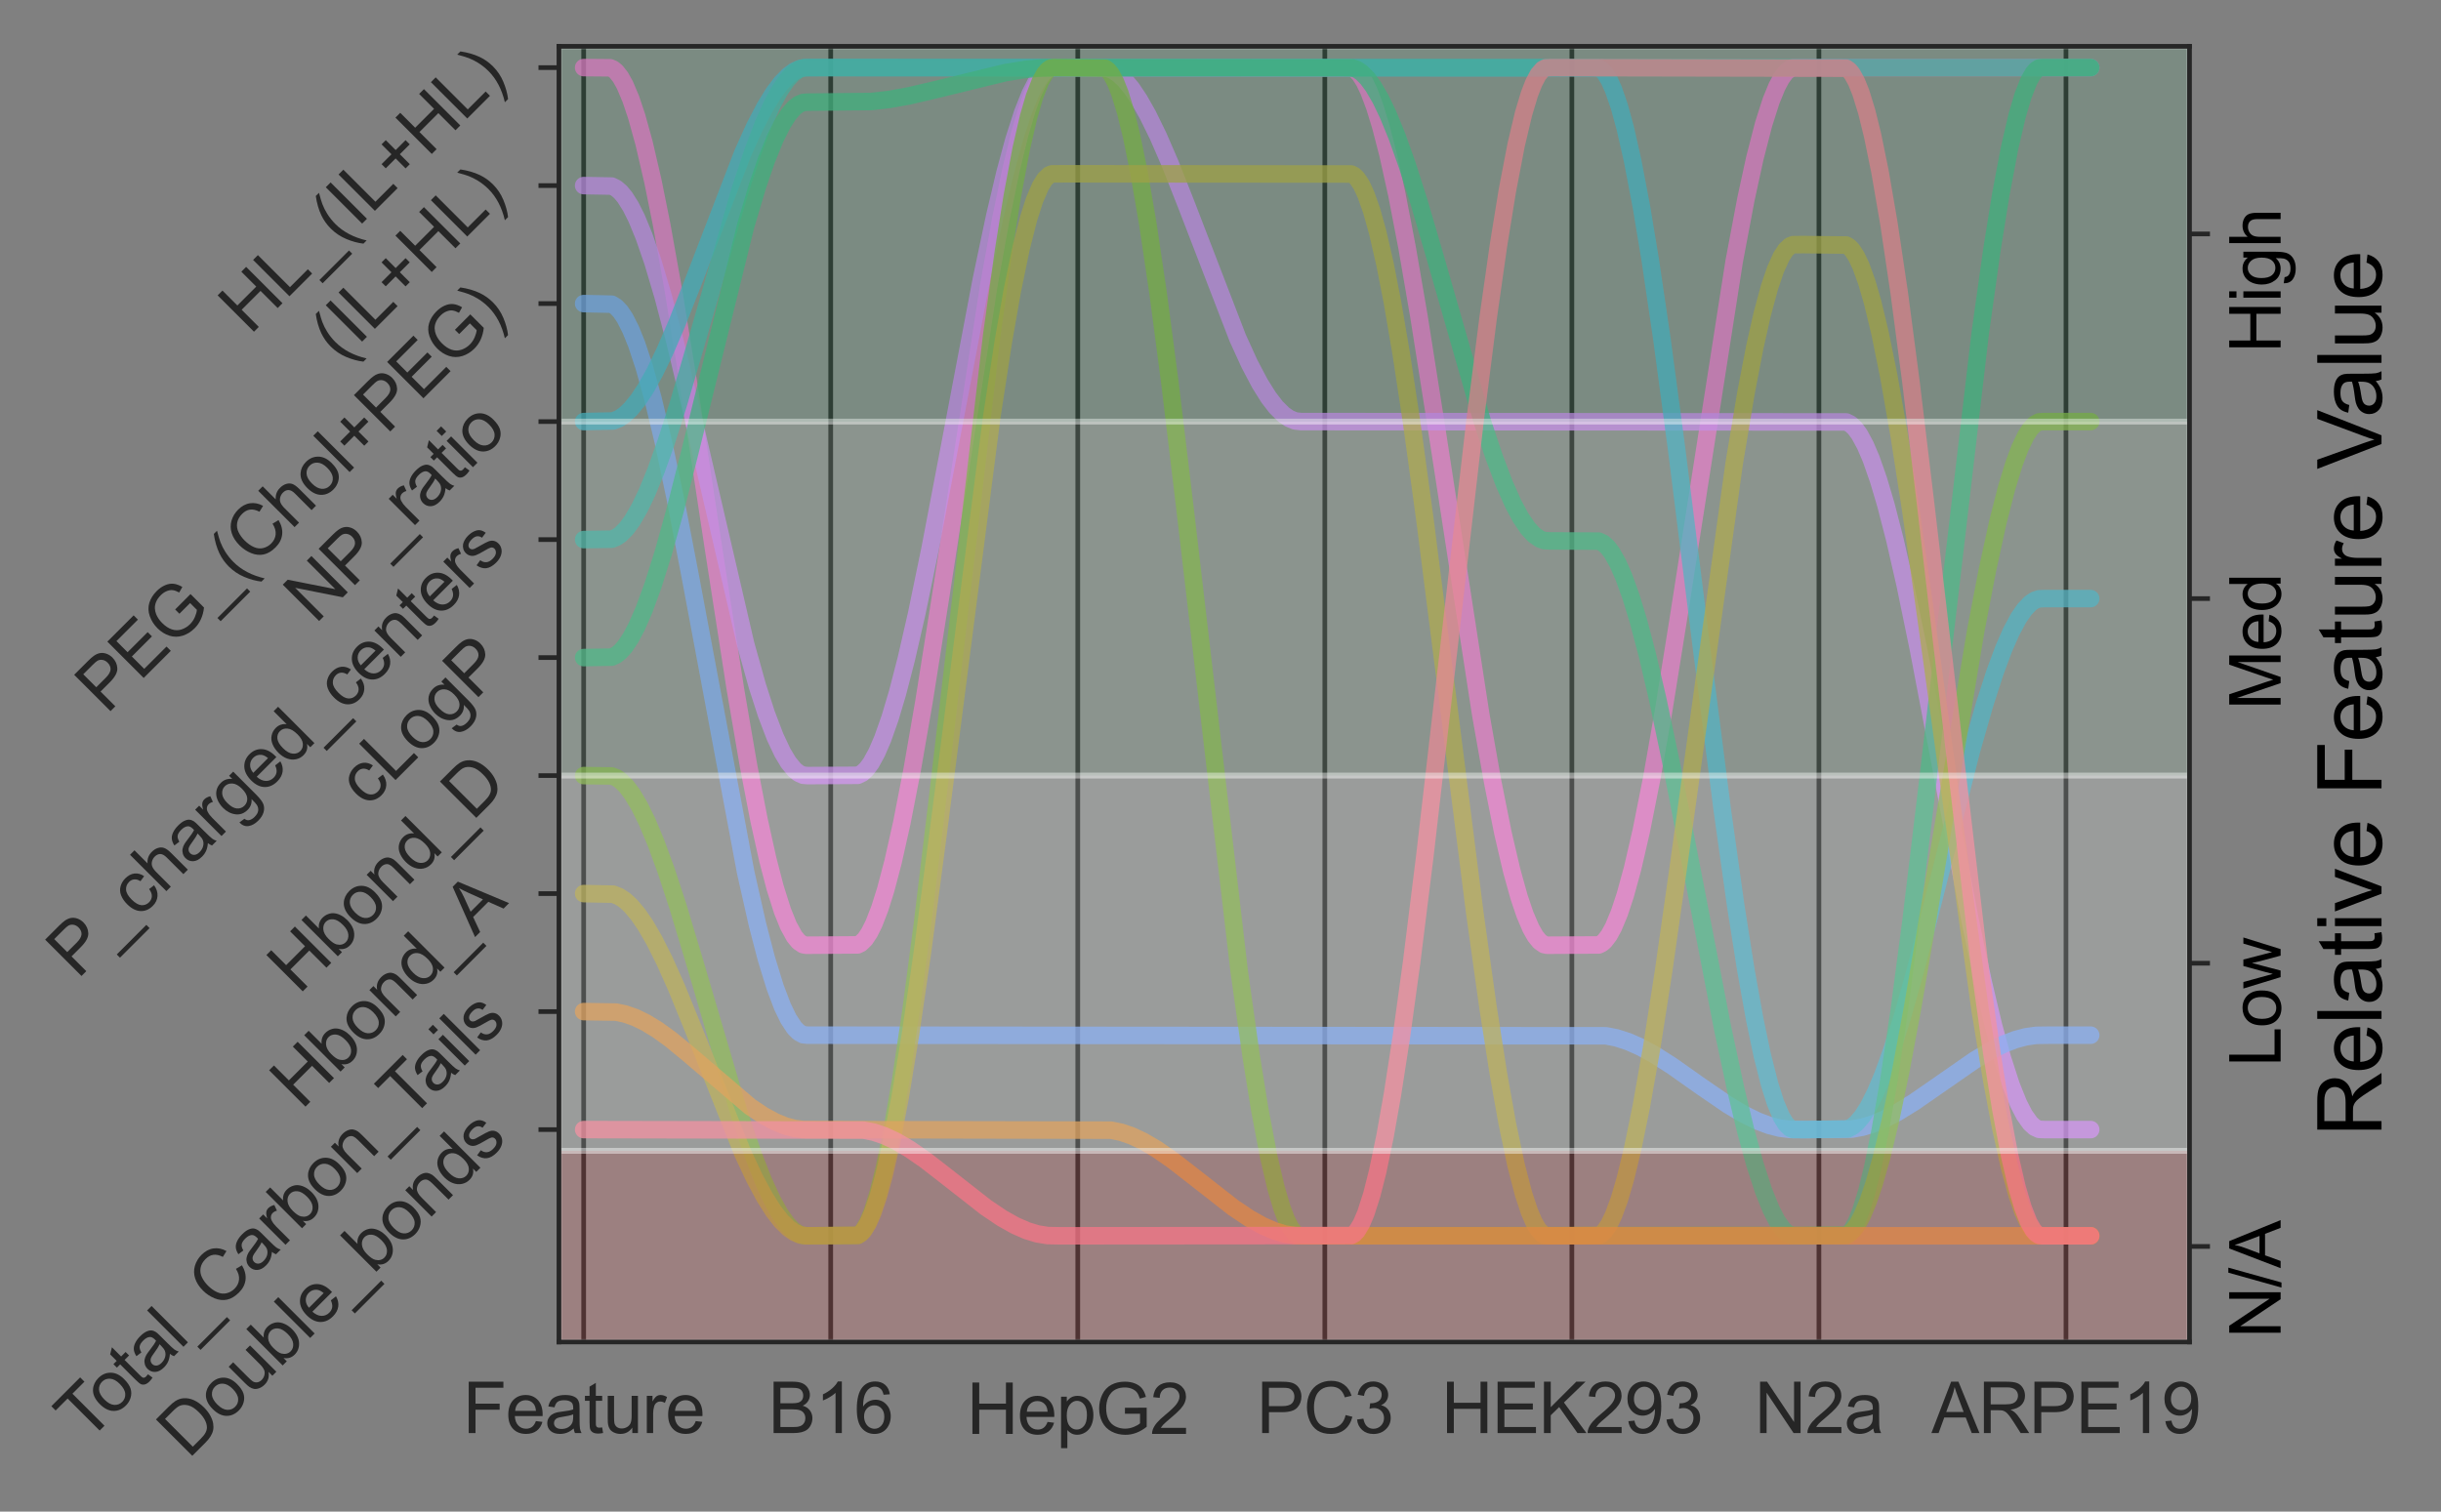 <?xml version="1.0" encoding="utf-8" standalone="no"?>
<!DOCTYPE svg PUBLIC "-//W3C//DTD SVG 1.1//EN"
  "http://www.w3.org/Graphics/SVG/1.1/DTD/svg11.dtd">
<svg xmlns:xlink="http://www.w3.org/1999/xlink" width="417.674pt" height="258.727pt" viewBox="0 0 417.674 258.727" xmlns="http://www.w3.org/2000/svg" version="1.1">
 <rect x="0" y="0" width="417.674" height="258.727" fill="#808080" stroke="none"/>
 <defs>
  <style type="text/css">*{stroke-linejoin: round; stroke-linecap: butt}</style>
 </defs>
 <g id="figure_1">
  <g id="patch_1">
   <path d="M -0 258.727 
L 417.674 258.727 
L 417.674 0 
L -0 0 
L -0 258.727 
z
" style="fill: none"/>
  </g>
  <g id="axes_1">
   <g id="patch_2">
    <path d="M 95.641 229.692 
L 374.641 229.692 
L 374.641 7.932 
L 95.641 7.932 
L 95.641 229.692 
z
" style="fill: none"/>
   </g>
   <g id="matplotlib.axis_1">
    <g id="xtick_1">
     <g id="line2d_1">
      <path d="M 99.869 229.692 
L 99.869 7.932 
" clip-path="url(#p05a2205cf5)" style="fill: none; stroke: #000000; stroke-opacity: 0.8; stroke-width: 0.8; stroke-linecap: round"/>
     </g>
     <g id="text_1">
      <!-- Feature -->
      <g style="fill: #262626" transform="translate(79.193 245.282) scale(0.12 -0.12)">
       <defs>
        <path id="ArialMT-46" d="M 525 0 
L 525 4581 
L 3616 4581 
L 3616 4041 
L 1131 4041 
L 1131 2622 
L 3281 2622 
L 3281 2081 
L 1131 2081 
L 1131 0 
L 525 0 
z
" transform="scale(0.016)"/>
        <path id="ArialMT-65" d="M 2694 1069 
L 3275 997 
Q 3138 488 2766 206 
Q 2394 -75 1816 -75 
Q 1088 -75 661 373 
Q 234 822 234 1631 
Q 234 2469 665 2931 
Q 1097 3394 1784 3394 
Q 2450 3394 2872 2941 
Q 3294 2488 3294 1666 
Q 3294 1616 3291 1516 
L 816 1516 
Q 847 969 1125 678 
Q 1403 388 1819 388 
Q 2128 388 2347 550 
Q 2566 713 2694 1069 
z
M 847 1978 
L 2700 1978 
Q 2663 2397 2488 2606 
Q 2219 2931 1791 2931 
Q 1403 2931 1139 2672 
Q 875 2413 847 1978 
z
" transform="scale(0.016)"/>
        <path id="ArialMT-61" d="M 2588 409 
Q 2275 144 1986 34 
Q 1697 -75 1366 -75 
Q 819 -75 525 192 
Q 231 459 231 875 
Q 231 1119 342 1320 
Q 453 1522 633 1644 
Q 813 1766 1038 1828 
Q 1203 1872 1538 1913 
Q 2219 1994 2541 2106 
Q 2544 2222 2544 2253 
Q 2544 2597 2384 2738 
Q 2169 2928 1744 2928 
Q 1347 2928 1158 2789 
Q 969 2650 878 2297 
L 328 2372 
Q 403 2725 575 2942 
Q 747 3159 1072 3276 
Q 1397 3394 1825 3394 
Q 2250 3394 2515 3294 
Q 2781 3194 2906 3042 
Q 3031 2891 3081 2659 
Q 3109 2516 3109 2141 
L 3109 1391 
Q 3109 606 3145 398 
Q 3181 191 3288 0 
L 2700 0 
Q 2613 175 2588 409 
z
M 2541 1666 
Q 2234 1541 1622 1453 
Q 1275 1403 1131 1340 
Q 988 1278 909 1158 
Q 831 1038 831 891 
Q 831 666 1001 516 
Q 1172 366 1500 366 
Q 1825 366 2078 508 
Q 2331 650 2450 897 
Q 2541 1088 2541 1459 
L 2541 1666 
z
" transform="scale(0.016)"/>
        <path id="ArialMT-74" d="M 1650 503 
L 1731 6 
Q 1494 -44 1306 -44 
Q 1000 -44 831 53 
Q 663 150 594 308 
Q 525 466 525 972 
L 525 2881 
L 113 2881 
L 113 3319 
L 525 3319 
L 525 4141 
L 1084 4478 
L 1084 3319 
L 1650 3319 
L 1650 2881 
L 1084 2881 
L 1084 941 
Q 1084 700 1114 631 
Q 1144 563 1211 522 
Q 1278 481 1403 481 
Q 1497 481 1650 503 
z
" transform="scale(0.016)"/>
        <path id="ArialMT-75" d="M 2597 0 
L 2597 488 
Q 2209 -75 1544 -75 
Q 1250 -75 995 37 
Q 741 150 617 320 
Q 494 491 444 738 
Q 409 903 409 1263 
L 409 3319 
L 972 3319 
L 972 1478 
Q 972 1038 1006 884 
Q 1059 663 1231 536 
Q 1403 409 1656 409 
Q 1909 409 2131 539 
Q 2353 669 2445 892 
Q 2538 1116 2538 1541 
L 2538 3319 
L 3100 3319 
L 3100 0 
L 2597 0 
z
" transform="scale(0.016)"/>
        <path id="ArialMT-72" d="M 416 0 
L 416 3319 
L 922 3319 
L 922 2816 
Q 1116 3169 1280 3281 
Q 1444 3394 1641 3394 
Q 1925 3394 2219 3213 
L 2025 2691 
Q 1819 2813 1613 2813 
Q 1428 2813 1281 2702 
Q 1134 2591 1072 2394 
Q 978 2094 978 1738 
L 978 0 
L 416 0 
z
" transform="scale(0.016)"/>
       </defs>
       <use xlink:href="#ArialMT-46"/>
       <use xlink:href="#ArialMT-65" x="61.084"/>
       <use xlink:href="#ArialMT-61" x="116.699"/>
       <use xlink:href="#ArialMT-74" x="172.314"/>
       <use xlink:href="#ArialMT-75" x="200.098"/>
       <use xlink:href="#ArialMT-72" x="255.713"/>
       <use xlink:href="#ArialMT-65" x="289.014"/>
      </g>
     </g>
    </g>
    <g id="xtick_2">
     <g id="line2d_2">
      <path d="M 142.141 229.692 
L 142.141 7.932 
" clip-path="url(#p05a2205cf5)" style="fill: none; stroke: #000000; stroke-opacity: 0.8; stroke-width: 0.8; stroke-linecap: round"/>
     </g>
     <g id="text_2">
      <!-- B16 -->
      <g style="fill: #262626" transform="translate(131.466 245.282) scale(0.12 -0.12)">
       <defs>
        <path id="ArialMT-42" d="M 469 0 
L 469 4581 
L 2188 4581 
Q 2713 4581 3030 4442 
Q 3347 4303 3526 4014 
Q 3706 3725 3706 3409 
Q 3706 3116 3547 2856 
Q 3388 2597 3066 2438 
Q 3481 2316 3704 2022 
Q 3928 1728 3928 1328 
Q 3928 1006 3792 729 
Q 3656 453 3456 303 
Q 3256 153 2954 76 
Q 2653 0 2216 0 
L 469 0 
z
M 1075 2656 
L 2066 2656 
Q 2469 2656 2644 2709 
Q 2875 2778 2992 2937 
Q 3109 3097 3109 3338 
Q 3109 3566 3000 3739 
Q 2891 3913 2687 3977 
Q 2484 4041 1991 4041 
L 1075 4041 
L 1075 2656 
z
M 1075 541 
L 2216 541 
Q 2509 541 2628 563 
Q 2838 600 2978 687 
Q 3119 775 3209 942 
Q 3300 1109 3300 1328 
Q 3300 1584 3169 1773 
Q 3038 1963 2805 2039 
Q 2572 2116 2134 2116 
L 1075 2116 
L 1075 541 
z
" transform="scale(0.016)"/>
        <path id="ArialMT-31" d="M 2384 0 
L 1822 0 
L 1822 3584 
Q 1619 3391 1289 3197 
Q 959 3003 697 2906 
L 697 3450 
Q 1169 3672 1522 3987 
Q 1875 4303 2022 4600 
L 2384 4600 
L 2384 0 
z
" transform="scale(0.016)"/>
        <path id="ArialMT-36" d="M 3184 3459 
L 2625 3416 
Q 2550 3747 2413 3897 
Q 2184 4138 1850 4138 
Q 1581 4138 1378 3988 
Q 1113 3794 959 3422 
Q 806 3050 800 2363 
Q 1003 2672 1297 2822 
Q 1591 2972 1913 2972 
Q 2475 2972 2870 2558 
Q 3266 2144 3266 1488 
Q 3266 1056 3080 686 
Q 2894 316 2569 119 
Q 2244 -78 1831 -78 
Q 1128 -78 684 439 
Q 241 956 241 2144 
Q 241 3472 731 4075 
Q 1159 4600 1884 4600 
Q 2425 4600 2770 4297 
Q 3116 3994 3184 3459 
z
M 888 1484 
Q 888 1194 1011 928 
Q 1134 663 1356 523 
Q 1578 384 1822 384 
Q 2178 384 2434 671 
Q 2691 959 2691 1453 
Q 2691 1928 2437 2201 
Q 2184 2475 1800 2475 
Q 1419 2475 1153 2201 
Q 888 1928 888 1484 
z
" transform="scale(0.016)"/>
       </defs>
       <use xlink:href="#ArialMT-42"/>
       <use xlink:href="#ArialMT-31" x="66.699"/>
       <use xlink:href="#ArialMT-36" x="122.314"/>
      </g>
     </g>
    </g>
    <g id="xtick_3">
     <g id="line2d_3">
      <path d="M 184.414 229.692 
L 184.414 7.932 
" clip-path="url(#p05a2205cf5)" style="fill: none; stroke: #000000; stroke-opacity: 0.8; stroke-width: 0.8; stroke-linecap: round"/>
     </g>
     <g id="text_3">
      <!-- HepG2 -->
      <g style="fill: #262626" transform="translate(165.405 245.428) scale(0.12 -0.12)">
       <defs>
        <path id="ArialMT-48" d="M 513 0 
L 513 4581 
L 1119 4581 
L 1119 2700 
L 3500 2700 
L 3500 4581 
L 4106 4581 
L 4106 0 
L 3500 0 
L 3500 2159 
L 1119 2159 
L 1119 0 
L 513 0 
z
" transform="scale(0.016)"/>
        <path id="ArialMT-70" d="M 422 -1272 
L 422 3319 
L 934 3319 
L 934 2888 
Q 1116 3141 1344 3267 
Q 1572 3394 1897 3394 
Q 2322 3394 2647 3175 
Q 2972 2956 3137 2557 
Q 3303 2159 3303 1684 
Q 3303 1175 3120 767 
Q 2938 359 2589 142 
Q 2241 -75 1856 -75 
Q 1575 -75 1351 44 
Q 1128 163 984 344 
L 984 -1272 
L 422 -1272 
z
M 931 1641 
Q 931 1000 1190 694 
Q 1450 388 1819 388 
Q 2194 388 2461 705 
Q 2728 1022 2728 1688 
Q 2728 2322 2467 2637 
Q 2206 2953 1844 2953 
Q 1484 2953 1207 2617 
Q 931 2281 931 1641 
z
" transform="scale(0.016)"/>
        <path id="ArialMT-47" d="M 2638 1797 
L 2638 2334 
L 4578 2338 
L 4578 638 
Q 4131 281 3656 101 
Q 3181 -78 2681 -78 
Q 2006 -78 1454 211 
Q 903 500 622 1047 
Q 341 1594 341 2269 
Q 341 2938 620 3517 
Q 900 4097 1425 4378 
Q 1950 4659 2634 4659 
Q 3131 4659 3532 4498 
Q 3934 4338 4162 4050 
Q 4391 3763 4509 3300 
L 3963 3150 
Q 3859 3500 3706 3700 
Q 3553 3900 3268 4020 
Q 2984 4141 2638 4141 
Q 2222 4141 1919 4014 
Q 1616 3888 1430 3681 
Q 1244 3475 1141 3228 
Q 966 2803 966 2306 
Q 966 1694 1177 1281 
Q 1388 869 1791 669 
Q 2194 469 2647 469 
Q 3041 469 3416 620 
Q 3791 772 3984 944 
L 3984 1797 
L 2638 1797 
z
" transform="scale(0.016)"/>
        <path id="ArialMT-32" d="M 3222 541 
L 3222 0 
L 194 0 
Q 188 203 259 391 
Q 375 700 629 1000 
Q 884 1300 1366 1694 
Q 2113 2306 2375 2664 
Q 2638 3022 2638 3341 
Q 2638 3675 2398 3904 
Q 2159 4134 1775 4134 
Q 1369 4134 1125 3890 
Q 881 3647 878 3216 
L 300 3275 
Q 359 3922 746 4261 
Q 1134 4600 1788 4600 
Q 2447 4600 2831 4234 
Q 3216 3869 3216 3328 
Q 3216 3053 3103 2787 
Q 2991 2522 2730 2228 
Q 2469 1934 1863 1422 
Q 1356 997 1212 845 
Q 1069 694 975 541 
L 3222 541 
z
" transform="scale(0.016)"/>
       </defs>
       <use xlink:href="#ArialMT-48"/>
       <use xlink:href="#ArialMT-65" x="72.217"/>
       <use xlink:href="#ArialMT-70" x="127.832"/>
       <use xlink:href="#ArialMT-47" x="183.447"/>
       <use xlink:href="#ArialMT-32" x="261.23"/>
      </g>
     </g>
    </g>
    <g id="xtick_4">
     <g id="line2d_4">
      <path d="M 226.687 229.692 
L 226.687 7.932 
" clip-path="url(#p05a2205cf5)" style="fill: none; stroke: #000000; stroke-opacity: 0.8; stroke-width: 0.8; stroke-linecap: round"/>
     </g>
     <g id="text_4">
      <!-- PC3 -->
      <g style="fill: #262626" transform="translate(215.015 245.282) scale(0.12 -0.12)">
       <defs>
        <path id="ArialMT-50" d="M 494 0 
L 494 4581 
L 2222 4581 
Q 2678 4581 2919 4538 
Q 3256 4481 3484 4323 
Q 3713 4166 3852 3881 
Q 3991 3597 3991 3256 
Q 3991 2672 3619 2267 
Q 3247 1863 2275 1863 
L 1100 1863 
L 1100 0 
L 494 0 
z
M 1100 2403 
L 2284 2403 
Q 2872 2403 3119 2622 
Q 3366 2841 3366 3238 
Q 3366 3525 3220 3729 
Q 3075 3934 2838 4000 
Q 2684 4041 2272 4041 
L 1100 4041 
L 1100 2403 
z
" transform="scale(0.016)"/>
        <path id="ArialMT-43" d="M 3763 1606 
L 4369 1453 
Q 4178 706 3683 314 
Q 3188 -78 2472 -78 
Q 1731 -78 1267 223 
Q 803 525 561 1097 
Q 319 1669 319 2325 
Q 319 3041 592 3573 
Q 866 4106 1370 4382 
Q 1875 4659 2481 4659 
Q 3169 4659 3637 4309 
Q 4106 3959 4291 3325 
L 3694 3184 
Q 3534 3684 3231 3912 
Q 2928 4141 2469 4141 
Q 1941 4141 1586 3887 
Q 1231 3634 1087 3207 
Q 944 2781 944 2328 
Q 944 1744 1114 1308 
Q 1284 872 1643 656 
Q 2003 441 2422 441 
Q 2931 441 3284 734 
Q 3638 1028 3763 1606 
z
" transform="scale(0.016)"/>
        <path id="ArialMT-33" d="M 269 1209 
L 831 1284 
Q 928 806 1161 595 
Q 1394 384 1728 384 
Q 2125 384 2398 659 
Q 2672 934 2672 1341 
Q 2672 1728 2419 1979 
Q 2166 2231 1775 2231 
Q 1616 2231 1378 2169 
L 1441 2663 
Q 1497 2656 1531 2656 
Q 1891 2656 2178 2843 
Q 2466 3031 2466 3422 
Q 2466 3731 2256 3934 
Q 2047 4138 1716 4138 
Q 1388 4138 1169 3931 
Q 950 3725 888 3313 
L 325 3413 
Q 428 3978 793 4289 
Q 1159 4600 1703 4600 
Q 2078 4600 2393 4439 
Q 2709 4278 2876 4000 
Q 3044 3722 3044 3409 
Q 3044 3113 2884 2869 
Q 2725 2625 2413 2481 
Q 2819 2388 3044 2092 
Q 3269 1797 3269 1353 
Q 3269 753 2831 336 
Q 2394 -81 1725 -81 
Q 1122 -81 723 278 
Q 325 638 269 1209 
z
" transform="scale(0.016)"/>
       </defs>
       <use xlink:href="#ArialMT-50"/>
       <use xlink:href="#ArialMT-43" x="66.699"/>
       <use xlink:href="#ArialMT-33" x="138.916"/>
      </g>
     </g>
    </g>
    <g id="xtick_5">
     <g id="line2d_5">
      <path d="M 268.96 229.692 
L 268.96 7.932 
" clip-path="url(#p05a2205cf5)" style="fill: none; stroke: #000000; stroke-opacity: 0.8; stroke-width: 0.8; stroke-linecap: round"/>
     </g>
     <g id="text_5">
      <!-- HEK293 -->
      <g style="fill: #262626" transform="translate(246.612 245.282) scale(0.12 -0.12)">
       <defs>
        <path id="ArialMT-45" d="M 506 0 
L 506 4581 
L 3819 4581 
L 3819 4041 
L 1113 4041 
L 1113 2638 
L 3647 2638 
L 3647 2100 
L 1113 2100 
L 1113 541 
L 3925 541 
L 3925 0 
L 506 0 
z
" transform="scale(0.016)"/>
        <path id="ArialMT-4b" d="M 469 0 
L 469 4581 
L 1075 4581 
L 1075 2309 
L 3350 4581 
L 4172 4581 
L 2250 2725 
L 4256 0 
L 3456 0 
L 1825 2319 
L 1075 1588 
L 1075 0 
L 469 0 
z
" transform="scale(0.016)"/>
        <path id="ArialMT-39" d="M 350 1059 
L 891 1109 
Q 959 728 1153 556 
Q 1347 384 1650 384 
Q 1909 384 2104 503 
Q 2300 622 2425 820 
Q 2550 1019 2634 1356 
Q 2719 1694 2719 2044 
Q 2719 2081 2716 2156 
Q 2547 1888 2255 1720 
Q 1963 1553 1622 1553 
Q 1053 1553 659 1965 
Q 266 2378 266 3053 
Q 266 3750 677 4175 
Q 1088 4600 1706 4600 
Q 2153 4600 2523 4359 
Q 2894 4119 3086 3673 
Q 3278 3228 3278 2384 
Q 3278 1506 3087 986 
Q 2897 466 2520 194 
Q 2144 -78 1638 -78 
Q 1100 -78 759 220 
Q 419 519 350 1059 
z
M 2653 3081 
Q 2653 3566 2395 3850 
Q 2138 4134 1775 4134 
Q 1400 4134 1122 3828 
Q 844 3522 844 3034 
Q 844 2597 1108 2323 
Q 1372 2050 1759 2050 
Q 2150 2050 2401 2323 
Q 2653 2597 2653 3081 
z
" transform="scale(0.016)"/>
       </defs>
       <use xlink:href="#ArialMT-48"/>
       <use xlink:href="#ArialMT-45" x="72.217"/>
       <use xlink:href="#ArialMT-4b" x="138.916"/>
       <use xlink:href="#ArialMT-32" x="205.615"/>
       <use xlink:href="#ArialMT-39" x="261.23"/>
       <use xlink:href="#ArialMT-33" x="316.846"/>
      </g>
     </g>
    </g>
    <g id="xtick_6">
     <g id="line2d_6">
      <path d="M 311.232 229.692 
L 311.232 7.932 
" clip-path="url(#p05a2205cf5)" style="fill: none; stroke: #000000; stroke-opacity: 0.8; stroke-width: 0.8; stroke-linecap: round"/>
     </g>
     <g id="text_6">
      <!-- N2a -->
      <g style="fill: #262626" transform="translate(300.226 245.282) scale(0.12 -0.12)">
       <defs>
        <path id="ArialMT-4e" d="M 488 0 
L 488 4581 
L 1109 4581 
L 3516 984 
L 3516 4581 
L 4097 4581 
L 4097 0 
L 3475 0 
L 1069 3600 
L 1069 0 
L 488 0 
z
" transform="scale(0.016)"/>
       </defs>
       <use xlink:href="#ArialMT-4e"/>
       <use xlink:href="#ArialMT-32" x="72.217"/>
       <use xlink:href="#ArialMT-61" x="127.832"/>
      </g>
     </g>
    </g>
    <g id="xtick_7">
     <g id="line2d_7">
      <path d="M 353.505 229.692 
L 353.505 7.932 
" clip-path="url(#p05a2205cf5)" style="fill: none; stroke: #000000; stroke-opacity: 0.8; stroke-width: 0.8; stroke-linecap: round"/>
     </g>
     <g id="text_7">
      <!-- ARPE19 -->
      <g style="fill: #262626" transform="translate(330.492 245.282) scale(0.12 -0.12)">
       <defs>
        <path id="ArialMT-41" d="M -9 0 
L 1750 4581 
L 2403 4581 
L 4278 0 
L 3588 0 
L 3053 1388 
L 1138 1388 
L 634 0 
L -9 0 
z
M 1313 1881 
L 2866 1881 
L 2388 3150 
Q 2169 3728 2063 4100 
Q 1975 3659 1816 3225 
L 1313 1881 
z
" transform="scale(0.016)"/>
        <path id="ArialMT-52" d="M 503 0 
L 503 4581 
L 2534 4581 
Q 3147 4581 3465 4457 
Q 3784 4334 3975 4021 
Q 4166 3709 4166 3331 
Q 4166 2844 3850 2509 
Q 3534 2175 2875 2084 
Q 3116 1969 3241 1856 
Q 3506 1613 3744 1247 
L 4541 0 
L 3778 0 
L 3172 953 
Q 2906 1366 2734 1584 
Q 2563 1803 2427 1890 
Q 2291 1978 2150 2013 
Q 2047 2034 1813 2034 
L 1109 2034 
L 1109 0 
L 503 0 
z
M 1109 2559 
L 2413 2559 
Q 2828 2559 3062 2645 
Q 3297 2731 3419 2920 
Q 3541 3109 3541 3331 
Q 3541 3656 3305 3865 
Q 3069 4075 2559 4075 
L 1109 4075 
L 1109 2559 
z
" transform="scale(0.016)"/>
       </defs>
       <use xlink:href="#ArialMT-41"/>
       <use xlink:href="#ArialMT-52" x="66.699"/>
       <use xlink:href="#ArialMT-50" x="138.916"/>
       <use xlink:href="#ArialMT-45" x="205.615"/>
       <use xlink:href="#ArialMT-31" x="272.314"/>
       <use xlink:href="#ArialMT-39" x="327.93"/>
      </g>
     </g>
    </g>
   </g>
   <g id="matplotlib.axis_2">
    <g id="ytick_1">
     <g id="line2d_8">
      <defs>
       <path id="mb7c9c01f97" d="M 0 0 
L -3.5 0 
" style="stroke: #262626; stroke-width: 0.8"/>
      </defs>
      <g>
       <use xlink:href="#mb7c9c01f97" x="95.641" y="193.338" style="fill: #262626; stroke: #262626; stroke-width: 0.8"/>
      </g>
     </g>
     <g id="text_8">
      <!-- Double_bonds -->
      <g style="fill: #262626" transform="translate(32.232 249.841) rotate(-45) scale(0.12 -0.12)">
       <defs>
        <path id="ArialMT-44" d="M 494 0 
L 494 4581 
L 2072 4581 
Q 2606 4581 2888 4516 
Q 3281 4425 3559 4188 
Q 3922 3881 4101 3404 
Q 4281 2928 4281 2316 
Q 4281 1794 4159 1391 
Q 4038 988 3847 723 
Q 3656 459 3429 307 
Q 3203 156 2883 78 
Q 2563 0 2147 0 
L 494 0 
z
M 1100 541 
L 2078 541 
Q 2531 541 2789 625 
Q 3047 709 3200 863 
Q 3416 1078 3536 1442 
Q 3656 1806 3656 2325 
Q 3656 3044 3420 3430 
Q 3184 3816 2847 3947 
Q 2603 4041 2063 4041 
L 1100 4041 
L 1100 541 
z
" transform="scale(0.016)"/>
        <path id="ArialMT-6f" d="M 213 1659 
Q 213 2581 725 3025 
Q 1153 3394 1769 3394 
Q 2453 3394 2887 2945 
Q 3322 2497 3322 1706 
Q 3322 1066 3130 698 
Q 2938 331 2570 128 
Q 2203 -75 1769 -75 
Q 1072 -75 642 372 
Q 213 819 213 1659 
z
M 791 1659 
Q 791 1022 1069 705 
Q 1347 388 1769 388 
Q 2188 388 2466 706 
Q 2744 1025 2744 1678 
Q 2744 2294 2464 2611 
Q 2184 2928 1769 2928 
Q 1347 2928 1069 2612 
Q 791 2297 791 1659 
z
" transform="scale(0.016)"/>
        <path id="ArialMT-62" d="M 941 0 
L 419 0 
L 419 4581 
L 981 4581 
L 981 2947 
Q 1338 3394 1891 3394 
Q 2197 3394 2470 3270 
Q 2744 3147 2920 2923 
Q 3097 2700 3197 2384 
Q 3297 2069 3297 1709 
Q 3297 856 2875 390 
Q 2453 -75 1863 -75 
Q 1275 -75 941 416 
L 941 0 
z
M 934 1684 
Q 934 1088 1097 822 
Q 1363 388 1816 388 
Q 2184 388 2453 708 
Q 2722 1028 2722 1663 
Q 2722 2313 2464 2622 
Q 2206 2931 1841 2931 
Q 1472 2931 1203 2611 
Q 934 2291 934 1684 
z
" transform="scale(0.016)"/>
        <path id="ArialMT-6c" d="M 409 0 
L 409 4581 
L 972 4581 
L 972 0 
L 409 0 
z
" transform="scale(0.016)"/>
        <path id="ArialMT-5f" d="M -97 -1272 
L -97 -866 
L 3631 -866 
L 3631 -1272 
L -97 -1272 
z
" transform="scale(0.016)"/>
        <path id="ArialMT-6e" d="M 422 0 
L 422 3319 
L 928 3319 
L 928 2847 
Q 1294 3394 1984 3394 
Q 2284 3394 2536 3286 
Q 2788 3178 2913 3003 
Q 3038 2828 3088 2588 
Q 3119 2431 3119 2041 
L 3119 0 
L 2556 0 
L 2556 2019 
Q 2556 2363 2490 2533 
Q 2425 2703 2258 2804 
Q 2091 2906 1866 2906 
Q 1506 2906 1245 2678 
Q 984 2450 984 1813 
L 984 0 
L 422 0 
z
" transform="scale(0.016)"/>
        <path id="ArialMT-64" d="M 2575 0 
L 2575 419 
Q 2259 -75 1647 -75 
Q 1250 -75 917 144 
Q 584 363 401 755 
Q 219 1147 219 1656 
Q 219 2153 384 2558 
Q 550 2963 881 3178 
Q 1213 3394 1622 3394 
Q 1922 3394 2156 3267 
Q 2391 3141 2538 2938 
L 2538 4581 
L 3097 4581 
L 3097 0 
L 2575 0 
z
M 797 1656 
Q 797 1019 1065 703 
Q 1334 388 1700 388 
Q 2069 388 2326 689 
Q 2584 991 2584 1609 
Q 2584 2291 2321 2609 
Q 2059 2928 1675 2928 
Q 1300 2928 1048 2622 
Q 797 2316 797 1656 
z
" transform="scale(0.016)"/>
        <path id="ArialMT-73" d="M 197 991 
L 753 1078 
Q 800 744 1014 566 
Q 1228 388 1613 388 
Q 2000 388 2187 545 
Q 2375 703 2375 916 
Q 2375 1106 2209 1216 
Q 2094 1291 1634 1406 
Q 1016 1563 777 1677 
Q 538 1791 414 1992 
Q 291 2194 291 2438 
Q 291 2659 392 2848 
Q 494 3038 669 3163 
Q 800 3259 1026 3326 
Q 1253 3394 1513 3394 
Q 1903 3394 2198 3281 
Q 2494 3169 2634 2976 
Q 2775 2784 2828 2463 
L 2278 2388 
Q 2241 2644 2061 2787 
Q 1881 2931 1553 2931 
Q 1166 2931 1000 2803 
Q 834 2675 834 2503 
Q 834 2394 903 2306 
Q 972 2216 1119 2156 
Q 1203 2125 1616 2013 
Q 2213 1853 2448 1751 
Q 2684 1650 2818 1456 
Q 2953 1263 2953 975 
Q 2953 694 2789 445 
Q 2625 197 2315 61 
Q 2006 -75 1616 -75 
Q 969 -75 630 194 
Q 291 463 197 991 
z
" transform="scale(0.016)"/>
       </defs>
       <use xlink:href="#ArialMT-44"/>
       <use xlink:href="#ArialMT-6f" x="72.217"/>
       <use xlink:href="#ArialMT-75" x="127.832"/>
       <use xlink:href="#ArialMT-62" x="183.447"/>
       <use xlink:href="#ArialMT-6c" x="239.062"/>
       <use xlink:href="#ArialMT-65" x="261.279"/>
       <use xlink:href="#ArialMT-5f" x="316.895"/>
       <use xlink:href="#ArialMT-62" x="372.51"/>
       <use xlink:href="#ArialMT-6f" x="428.125"/>
       <use xlink:href="#ArialMT-6e" x="483.74"/>
       <use xlink:href="#ArialMT-64" x="539.355"/>
       <use xlink:href="#ArialMT-73" x="594.971"/>
      </g>
     </g>
    </g>
    <g id="ytick_2">
     <g id="line2d_9">
      <g>
       <use xlink:href="#mb7c9c01f97" x="95.641" y="173.142" style="fill: #262626; stroke: #262626; stroke-width: 0.8"/>
      </g>
     </g>
     <g id="text_9">
      <!-- Total_Carbon_Tails -->
      <g style="fill: #262626" transform="translate(14.801 247.105) rotate(-45) scale(0.12 -0.12)">
       <defs>
        <path id="ArialMT-54" d="M 1659 0 
L 1659 4041 
L 150 4041 
L 150 4581 
L 3781 4581 
L 3781 4041 
L 2266 4041 
L 2266 0 
L 1659 0 
z
" transform="scale(0.016)"/>
        <path id="ArialMT-69" d="M 425 3934 
L 425 4581 
L 988 4581 
L 988 3934 
L 425 3934 
z
M 425 0 
L 425 3319 
L 988 3319 
L 988 0 
L 425 0 
z
" transform="scale(0.016)"/>
       </defs>
       <use xlink:href="#ArialMT-54"/>
       <use xlink:href="#ArialMT-6f" x="49.959"/>
       <use xlink:href="#ArialMT-74" x="105.574"/>
       <use xlink:href="#ArialMT-61" x="133.357"/>
       <use xlink:href="#ArialMT-6c" x="188.973"/>
       <use xlink:href="#ArialMT-5f" x="211.189"/>
       <use xlink:href="#ArialMT-43" x="266.805"/>
       <use xlink:href="#ArialMT-61" x="339.021"/>
       <use xlink:href="#ArialMT-72" x="394.637"/>
       <use xlink:href="#ArialMT-62" x="427.938"/>
       <use xlink:href="#ArialMT-6f" x="483.553"/>
       <use xlink:href="#ArialMT-6e" x="539.168"/>
       <use xlink:href="#ArialMT-5f" x="594.783"/>
       <use xlink:href="#ArialMT-54" x="650.398"/>
       <use xlink:href="#ArialMT-61" x="700.357"/>
       <use xlink:href="#ArialMT-69" x="755.973"/>
       <use xlink:href="#ArialMT-6c" x="778.189"/>
       <use xlink:href="#ArialMT-73" x="800.406"/>
      </g>
     </g>
    </g>
    <g id="ytick_3">
     <g id="line2d_10">
      <g>
       <use xlink:href="#mb7c9c01f97" x="95.641" y="152.945" style="fill: #262626; stroke: #262626; stroke-width: 0.8"/>
      </g>
     </g>
     <g id="text_10">
      <!-- Hbond_A -->
      <g style="fill: #262626" transform="translate(51.574 190.105) rotate(-45) scale(0.12 -0.12)">
       <use xlink:href="#ArialMT-48"/>
       <use xlink:href="#ArialMT-62" x="72.217"/>
       <use xlink:href="#ArialMT-6f" x="127.832"/>
       <use xlink:href="#ArialMT-6e" x="183.447"/>
       <use xlink:href="#ArialMT-64" x="239.062"/>
       <use xlink:href="#ArialMT-5f" x="294.678"/>
       <use xlink:href="#ArialMT-41" x="350.293"/>
      </g>
     </g>
    </g>
    <g id="ytick_4">
     <g id="line2d_11">
      <g>
       <use xlink:href="#mb7c9c01f97" x="95.641" y="132.748" style="fill: #262626; stroke: #262626; stroke-width: 0.8"/>
      </g>
     </g>
     <g id="text_11">
      <!-- Hbond_D -->
      <g style="fill: #262626" transform="translate(51.106 170.376) rotate(-45) scale(0.12 -0.12)">
       <use xlink:href="#ArialMT-48"/>
       <use xlink:href="#ArialMT-62" x="72.217"/>
       <use xlink:href="#ArialMT-6f" x="127.832"/>
       <use xlink:href="#ArialMT-6e" x="183.447"/>
       <use xlink:href="#ArialMT-64" x="239.062"/>
       <use xlink:href="#ArialMT-5f" x="294.678"/>
       <use xlink:href="#ArialMT-44" x="350.293"/>
      </g>
     </g>
    </g>
    <g id="ytick_5">
     <g id="line2d_12">
      <g>
       <use xlink:href="#mb7c9c01f97" x="95.641" y="112.551" style="fill: #262626; stroke: #262626; stroke-width: 0.8"/>
      </g>
     </g>
     <g id="text_12">
      <!-- cLogP -->
      <g style="fill: #262626" transform="translate(62.797 138.389) rotate(-45) scale(0.12 -0.12)">
       <defs>
        <path id="ArialMT-63" d="M 2588 1216 
L 3141 1144 
Q 3050 572 2676 248 
Q 2303 -75 1759 -75 
Q 1078 -75 664 370 
Q 250 816 250 1647 
Q 250 2184 428 2587 
Q 606 2991 970 3192 
Q 1334 3394 1763 3394 
Q 2303 3394 2647 3120 
Q 2991 2847 3088 2344 
L 2541 2259 
Q 2463 2594 2264 2762 
Q 2066 2931 1784 2931 
Q 1359 2931 1093 2626 
Q 828 2322 828 1663 
Q 828 994 1084 691 
Q 1341 388 1753 388 
Q 2084 388 2306 591 
Q 2528 794 2588 1216 
z
" transform="scale(0.016)"/>
        <path id="ArialMT-4c" d="M 469 0 
L 469 4581 
L 1075 4581 
L 1075 541 
L 3331 541 
L 3331 0 
L 469 0 
z
" transform="scale(0.016)"/>
        <path id="ArialMT-67" d="M 319 -275 
L 866 -356 
Q 900 -609 1056 -725 
Q 1266 -881 1628 -881 
Q 2019 -881 2231 -725 
Q 2444 -569 2519 -288 
Q 2563 -116 2559 434 
Q 2191 0 1641 0 
Q 956 0 581 494 
Q 206 988 206 1678 
Q 206 2153 378 2554 
Q 550 2956 876 3175 
Q 1203 3394 1644 3394 
Q 2231 3394 2613 2919 
L 2613 3319 
L 3131 3319 
L 3131 450 
Q 3131 -325 2973 -648 
Q 2816 -972 2473 -1159 
Q 2131 -1347 1631 -1347 
Q 1038 -1347 672 -1080 
Q 306 -813 319 -275 
z
M 784 1719 
Q 784 1066 1043 766 
Q 1303 466 1694 466 
Q 2081 466 2343 764 
Q 2606 1063 2606 1700 
Q 2606 2309 2336 2618 
Q 2066 2928 1684 2928 
Q 1309 2928 1046 2623 
Q 784 2319 784 1719 
z
" transform="scale(0.016)"/>
       </defs>
       <use xlink:href="#ArialMT-63"/>
       <use xlink:href="#ArialMT-4c" x="50"/>
       <use xlink:href="#ArialMT-6f" x="105.615"/>
       <use xlink:href="#ArialMT-67" x="161.23"/>
       <use xlink:href="#ArialMT-50" x="216.846"/>
      </g>
     </g>
    </g>
    <g id="ytick_6">
     <g id="line2d_13">
      <g>
       <use xlink:href="#mb7c9c01f97" x="95.641" y="92.355" style="fill: #262626; stroke: #262626; stroke-width: 0.8"/>
      </g>
     </g>
     <g id="text_13">
      <!-- P_charged_centers -->
      <g style="fill: #262626" transform="translate(13.274 167.716) rotate(-45) scale(0.12 -0.12)">
       <defs>
        <path id="ArialMT-68" d="M 422 0 
L 422 4581 
L 984 4581 
L 984 2938 
Q 1378 3394 1978 3394 
Q 2347 3394 2619 3248 
Q 2891 3103 3008 2847 
Q 3125 2591 3125 2103 
L 3125 0 
L 2563 0 
L 2563 2103 
Q 2563 2525 2380 2717 
Q 2197 2909 1863 2909 
Q 1613 2909 1392 2779 
Q 1172 2650 1078 2428 
Q 984 2206 984 1816 
L 984 0 
L 422 0 
z
" transform="scale(0.016)"/>
       </defs>
       <use xlink:href="#ArialMT-50"/>
       <use xlink:href="#ArialMT-5f" x="66.699"/>
       <use xlink:href="#ArialMT-63" x="122.314"/>
       <use xlink:href="#ArialMT-68" x="172.314"/>
       <use xlink:href="#ArialMT-61" x="227.93"/>
       <use xlink:href="#ArialMT-72" x="283.545"/>
       <use xlink:href="#ArialMT-67" x="316.846"/>
       <use xlink:href="#ArialMT-65" x="372.461"/>
       <use xlink:href="#ArialMT-64" x="428.076"/>
       <use xlink:href="#ArialMT-5f" x="483.691"/>
       <use xlink:href="#ArialMT-63" x="539.307"/>
       <use xlink:href="#ArialMT-65" x="589.307"/>
       <use xlink:href="#ArialMT-6e" x="644.922"/>
       <use xlink:href="#ArialMT-74" x="700.537"/>
       <use xlink:href="#ArialMT-65" x="728.32"/>
       <use xlink:href="#ArialMT-72" x="783.936"/>
       <use xlink:href="#ArialMT-73" x="817.236"/>
      </g>
     </g>
    </g>
    <g id="ytick_7">
     <g id="line2d_14">
      <g>
       <use xlink:href="#mb7c9c01f97" x="95.641" y="72.158" style="fill: #262626; stroke: #262626; stroke-width: 0.8"/>
      </g>
     </g>
     <g id="text_14">
      <!-- NP_ratio -->
      <g style="fill: #262626" transform="translate(53.943 106.949) rotate(-45) scale(0.12 -0.12)">
       <use xlink:href="#ArialMT-4e"/>
       <use xlink:href="#ArialMT-50" x="72.217"/>
       <use xlink:href="#ArialMT-5f" x="138.916"/>
       <use xlink:href="#ArialMT-72" x="194.531"/>
       <use xlink:href="#ArialMT-61" x="227.832"/>
       <use xlink:href="#ArialMT-74" x="283.447"/>
       <use xlink:href="#ArialMT-69" x="311.23"/>
       <use xlink:href="#ArialMT-6f" x="333.447"/>
      </g>
     </g>
    </g>
    <g id="ytick_8">
     <g id="line2d_15">
      <g>
       <use xlink:href="#mb7c9c01f97" x="95.641" y="51.961" style="fill: #262626; stroke: #262626; stroke-width: 0.8"/>
      </g>
     </g>
     <g id="text_15">
      <!-- PEG_(Chol+PEG) -->
      <g style="fill: #262626" transform="translate(18.24 122.386) rotate(-45) scale(0.12 -0.12)">
       <defs>
        <path id="ArialMT-28" d="M 1497 -1347 
Q 1031 -759 709 28 
Q 388 816 388 1659 
Q 388 2403 628 3084 
Q 909 3875 1497 4659 
L 1900 4659 
Q 1522 4009 1400 3731 
Q 1209 3300 1100 2831 
Q 966 2247 966 1656 
Q 966 153 1900 -1347 
L 1497 -1347 
z
" transform="scale(0.016)"/>
        <path id="ArialMT-2b" d="M 1603 741 
L 1603 1997 
L 356 1997 
L 356 2522 
L 1603 2522 
L 1603 3769 
L 2134 3769 
L 2134 2522 
L 3381 2522 
L 3381 1997 
L 2134 1997 
L 2134 741 
L 1603 741 
z
" transform="scale(0.016)"/>
        <path id="ArialMT-29" d="M 791 -1347 
L 388 -1347 
Q 1322 153 1322 1656 
Q 1322 2244 1188 2822 
Q 1081 3291 891 3722 
Q 769 4003 388 4659 
L 791 4659 
Q 1378 3875 1659 3084 
Q 1900 2403 1900 1659 
Q 1900 816 1576 28 
Q 1253 -759 791 -1347 
z
" transform="scale(0.016)"/>
       </defs>
       <use xlink:href="#ArialMT-50"/>
       <use xlink:href="#ArialMT-45" x="66.699"/>
       <use xlink:href="#ArialMT-47" x="133.398"/>
       <use xlink:href="#ArialMT-5f" x="211.182"/>
       <use xlink:href="#ArialMT-28" x="266.797"/>
       <use xlink:href="#ArialMT-43" x="300.098"/>
       <use xlink:href="#ArialMT-68" x="372.314"/>
       <use xlink:href="#ArialMT-6f" x="427.93"/>
       <use xlink:href="#ArialMT-6c" x="483.545"/>
       <use xlink:href="#ArialMT-2b" x="505.762"/>
       <use xlink:href="#ArialMT-50" x="564.16"/>
       <use xlink:href="#ArialMT-45" x="630.859"/>
       <use xlink:href="#ArialMT-47" x="697.559"/>
       <use xlink:href="#ArialMT-29" x="775.342"/>
      </g>
     </g>
    </g>
    <g id="ytick_9">
     <g id="line2d_16">
      <g>
       <use xlink:href="#mb7c9c01f97" x="95.641" y="31.765" style="fill: #262626; stroke: #262626; stroke-width: 0.8"/>
      </g>
     </g>
     <g id="text_16">
      <!-- (IL+HL) -->
      <g style="fill: #262626" transform="translate(58.326 62.103) rotate(-45) scale(0.12 -0.12)">
       <defs>
        <path id="ArialMT-49" d="M 597 0 
L 597 4581 
L 1203 4581 
L 1203 0 
L 597 0 
z
" transform="scale(0.016)"/>
       </defs>
       <use xlink:href="#ArialMT-28"/>
       <use xlink:href="#ArialMT-49" x="33.301"/>
       <use xlink:href="#ArialMT-4c" x="61.084"/>
       <use xlink:href="#ArialMT-2b" x="116.699"/>
       <use xlink:href="#ArialMT-48" x="175.098"/>
       <use xlink:href="#ArialMT-4c" x="247.314"/>
       <use xlink:href="#ArialMT-29" x="302.93"/>
      </g>
     </g>
    </g>
    <g id="ytick_10">
     <g id="line2d_17">
      <g>
       <use xlink:href="#mb7c9c01f97" x="95.641" y="11.568" style="fill: #262626; stroke: #262626; stroke-width: 0.8"/>
      </g>
     </g>
     <g id="text_17">
      <!-- HL_(IL+HL) -->
      <g style="fill: #262626" transform="translate(42.761 57.471) rotate(-45) scale(0.12 -0.12)">
       <use xlink:href="#ArialMT-48"/>
       <use xlink:href="#ArialMT-4c" x="72.217"/>
       <use xlink:href="#ArialMT-5f" x="127.832"/>
       <use xlink:href="#ArialMT-28" x="183.447"/>
       <use xlink:href="#ArialMT-49" x="216.748"/>
       <use xlink:href="#ArialMT-4c" x="244.531"/>
       <use xlink:href="#ArialMT-2b" x="300.146"/>
       <use xlink:href="#ArialMT-48" x="358.545"/>
       <use xlink:href="#ArialMT-4c" x="430.762"/>
       <use xlink:href="#ArialMT-29" x="486.377"/>
      </g>
     </g>
    </g>
   </g>
   <g id="line2d_18">
    <path d="M 99.869 11.568 
L 104.406 11.605 
L 104.91 11.825 
L 105.414 12.235 
L 106.17 13.194 
L 106.927 14.549 
L 107.935 16.935 
L 108.943 19.941 
L 110.203 24.496 
L 111.716 31.01 
L 113.228 38.514 
L 115.245 49.781 
L 117.765 65.355 
L 122.051 93.633 
L 125.832 117.96 
L 128.1 131.174 
L 129.865 140.303 
L 131.377 147.115 
L 132.637 151.953 
L 133.898 155.93 
L 134.906 158.429 
L 135.914 160.27 
L 136.67 161.189 
L 137.427 161.691 
L 137.931 161.784 
L 146.753 161.726 
L 147.257 161.478 
L 148.013 160.753 
L 148.77 159.62 
L 149.526 158.101 
L 150.534 155.509 
L 151.542 152.313 
L 152.803 147.541 
L 154.315 140.8 
L 156.079 131.74 
L 158.096 120.12 
L 160.869 102.619 
L 169.187 48.907 
L 171.203 37.736 
L 172.968 29.18 
L 174.48 22.956 
L 175.741 18.675 
L 176.749 15.91 
L 177.757 13.783 
L 178.513 12.635 
L 179.27 11.893 
L 179.774 11.635 
L 180.53 11.568 
L 231.447 11.679 
L 231.951 11.983 
L 232.708 12.79 
L 233.464 14 
L 234.22 15.593 
L 235.228 18.278 
L 236.237 21.559 
L 237.497 26.426 
L 239.009 33.268 
L 240.774 42.427 
L 242.79 54.132 
L 245.563 71.705 
L 253.377 122.349 
L 255.394 133.745 
L 257.158 142.553 
L 258.67 149.034 
L 259.931 153.559 
L 260.939 156.538 
L 261.947 158.895 
L 262.703 160.227 
L 263.46 161.162 
L 264.216 161.68 
L 264.72 161.784 
L 273.542 161.734 
L 274.046 161.498 
L 274.551 161.071 
L 275.307 160.087 
L 276.063 158.709 
L 277.071 156.294 
L 278.079 153.261 
L 279.34 148.676 
L 280.852 142.13 
L 282.617 133.259 
L 284.633 121.807 
L 287.154 106.081 
L 296.732 44.729 
L 298.749 34.056 
L 300.261 27.106 
L 301.774 21.24 
L 303.034 17.295 
L 304.042 14.825 
L 304.798 13.403 
L 305.555 12.373 
L 306.311 11.755 
L 306.815 11.582 
L 308.832 11.568 
L 357.732 11.568 
L 357.732 11.568 
" clip-path="url(#p05a2205cf5)" style="fill: none; stroke: #f565cc; stroke-opacity: 0.75; stroke-width: 3; stroke-linecap: round"/>
   </g>
   <g id="line2d_19">
    <path d="M 99.869 31.765 
L 104.658 31.847 
L 105.414 32.213 
L 106.17 32.858 
L 106.927 33.768 
L 107.935 35.373 
L 108.943 37.393 
L 110.203 40.456 
L 111.716 44.834 
L 113.48 50.777 
L 115.497 58.457 
L 118.017 69.014 
L 127.596 110.283 
L 129.613 117.48 
L 131.125 122.172 
L 132.637 126.139 
L 133.898 128.813 
L 134.906 130.493 
L 135.914 131.73 
L 136.67 132.348 
L 137.427 132.686 
L 138.183 132.748 
L 146.753 132.702 
L 147.509 132.344 
L 148.265 131.647 
L 149.022 130.628 
L 150.03 128.795 
L 151.038 126.455 
L 152.298 122.878 
L 153.559 118.644 
L 155.071 112.805 
L 156.836 105.109 
L 159.104 94.135 
L 162.381 76.973 
L 167.927 47.801 
L 170.195 37.052 
L 171.96 29.594 
L 173.472 24.003 
L 174.984 19.289 
L 176.245 16.124 
L 177.253 14.146 
L 178.261 12.702 
L 179.017 11.992 
L 179.774 11.622 
L 180.53 11.568 
L 189.352 11.647 
L 190.36 12.022 
L 191.369 12.686 
L 192.377 13.622 
L 193.637 15.144 
L 194.898 17.021 
L 196.41 19.691 
L 198.175 23.297 
L 200.191 27.942 
L 202.964 34.965 
L 211.786 57.861 
L 213.803 62.279 
L 215.567 65.633 
L 217.079 68.045 
L 218.34 69.679 
L 219.6 70.932 
L 220.608 71.633 
L 221.617 72.047 
L 222.625 72.158 
L 315.889 72.216 
L 316.646 72.595 
L 317.402 73.311 
L 318.158 74.349 
L 319.166 76.206 
L 320.175 78.568 
L 321.435 82.17 
L 322.695 86.426 
L 324.208 92.289 
L 325.972 100.006 
L 328.241 111.001 
L 331.517 128.177 
L 337.063 157.331 
L 339.332 168.058 
L 341.096 175.491 
L 342.608 181.058 
L 344.121 185.744 
L 345.381 188.882 
L 346.389 190.837 
L 347.398 192.256 
L 348.154 192.946 
L 348.91 193.296 
L 349.918 193.338 
L 357.732 193.338 
L 357.732 193.338 
" clip-path="url(#p05a2205cf5)" style="fill: none; stroke: #cc7af4; stroke-opacity: 0.75; stroke-width: 3; stroke-linecap: round"/>
   </g>
   <g id="line2d_20">
    <path d="M 99.869 51.961 
L 104.658 52.064 
L 105.414 52.517 
L 106.17 53.317 
L 106.927 54.446 
L 107.935 56.435 
L 108.943 58.941 
L 110.203 62.738 
L 111.716 68.168 
L 113.48 75.536 
L 115.497 85.059 
L 118.017 98.149 
L 127.596 149.321 
L 129.613 158.246 
L 131.125 164.064 
L 132.637 168.983 
L 133.898 172.298 
L 134.906 174.381 
L 135.914 175.916 
L 136.67 176.682 
L 137.427 177.1 
L 138.183 177.178 
L 274.803 177.285 
L 276.567 177.63 
L 278.584 178.281 
L 280.6 179.167 
L 283.121 180.542 
L 286.146 182.478 
L 291.187 186.039 
L 295.724 189.143 
L 298.497 190.784 
L 300.765 191.891 
L 302.782 192.645 
L 304.546 193.094 
L 306.311 193.318 
L 309.084 193.338 
L 316.898 193.253 
L 318.662 192.931 
L 320.427 192.395 
L 322.443 191.556 
L 324.712 190.371 
L 327.484 188.662 
L 331.517 185.868 
L 337.819 181.486 
L 340.592 179.828 
L 342.86 178.703 
L 344.877 177.927 
L 346.641 177.457 
L 348.406 177.209 
L 350.675 177.178 
L 357.732 177.178 
L 357.732 177.178 
" clip-path="url(#p05a2205cf5)" style="fill: none; stroke: #6e9bf4; stroke-opacity: 0.75; stroke-width: 3; stroke-linecap: round"/>
   </g>
   <g id="line2d_21">
    <path d="M 99.869 72.158 
L 104.91 72.054 
L 105.918 71.649 
L 106.927 70.956 
L 107.935 69.993 
L 109.195 68.441 
L 110.456 66.536 
L 111.968 63.838 
L 113.732 60.203 
L 115.749 55.534 
L 118.522 48.489 
L 127.092 26.211 
L 129.108 21.753 
L 130.873 18.354 
L 132.385 15.897 
L 133.646 14.22 
L 134.906 12.921 
L 135.914 12.178 
L 136.922 11.721 
L 137.679 11.577 
L 140.956 11.568 
L 273.542 11.628 
L 274.046 11.914 
L 274.551 12.431 
L 275.307 13.621 
L 276.063 15.288 
L 277.071 18.211 
L 278.079 21.88 
L 279.34 27.429 
L 280.852 35.35 
L 282.365 44.463 
L 284.381 58.132 
L 286.902 77.006 
L 291.187 111.236 
L 294.716 138.773 
L 296.984 154.918 
L 298.749 166.127 
L 300.261 174.536 
L 301.522 180.551 
L 302.782 185.542 
L 303.79 188.723 
L 304.798 191.118 
L 305.555 192.364 
L 306.311 193.112 
L 306.815 193.321 
L 308.579 193.338 
L 316.141 193.229 
L 316.898 192.859 
L 317.654 192.24 
L 318.662 191.048 
L 319.67 189.462 
L 320.931 186.972 
L 322.191 183.969 
L 323.703 179.769 
L 325.468 174.17 
L 327.737 166.102 
L 330.761 154.356 
L 337.315 128.525 
L 339.584 120.576 
L 341.348 115.101 
L 342.86 111.029 
L 344.121 108.149 
L 345.381 105.795 
L 346.389 104.329 
L 347.398 103.265 
L 348.154 102.748 
L 348.91 102.485 
L 349.918 102.453 
L 357.732 102.453 
L 357.732 102.453 
" clip-path="url(#p05a2205cf5)" style="fill: none; stroke: #38a9c5; stroke-opacity: 0.75; stroke-width: 3; stroke-linecap: round"/>
   </g>
   <g id="line2d_22">
    <path d="M 99.869 92.355 
L 104.658 92.289 
L 105.414 91.996 
L 106.17 91.48 
L 107.179 90.463 
L 108.187 89.094 
L 109.447 86.927 
L 110.708 84.299 
L 112.22 80.608 
L 113.984 75.673 
L 116.001 69.369 
L 118.774 59.911 
L 126.588 32.684 
L 128.856 25.85 
L 130.621 21.22 
L 132.133 17.843 
L 133.394 15.513 
L 134.654 13.676 
L 135.662 12.595 
L 136.67 11.888 
L 137.427 11.618 
L 138.435 11.568 
L 357.732 11.568 
L 357.732 11.568 
" clip-path="url(#p05a2205cf5)" style="fill: none; stroke: #36ada4; stroke-opacity: 0.75; stroke-width: 3; stroke-linecap: round"/>
   </g>
   <g id="line2d_23">
    <path d="M 99.869 112.551 
L 104.658 112.474 
L 105.414 112.129 
L 106.17 111.522 
L 106.927 110.665 
L 107.935 109.154 
L 108.943 107.252 
L 110.203 104.369 
L 111.716 100.247 
L 113.48 94.652 
L 115.497 87.422 
L 118.017 77.483 
L 127.596 38.63 
L 129.613 31.854 
L 131.125 27.437 
L 132.637 23.702 
L 133.898 21.185 
L 134.906 19.603 
L 135.914 18.438 
L 136.67 17.857 
L 137.427 17.539 
L 138.183 17.48 
L 149.022 17.377 
L 152.046 17.036 
L 155.575 16.404 
L 160.113 15.344 
L 171.96 12.447 
L 175.489 11.878 
L 178.513 11.61 
L 181.79 11.568 
L 231.447 11.628 
L 232.203 11.912 
L 232.96 12.421 
L 233.968 13.43 
L 234.976 14.793 
L 236.237 16.956 
L 237.497 19.581 
L 239.009 23.271 
L 240.774 28.211 
L 242.79 34.523 
L 245.563 44.001 
L 253.629 72.117 
L 255.646 78.177 
L 257.41 82.832 
L 258.922 86.229 
L 260.183 88.577 
L 261.443 90.431 
L 262.451 91.525 
L 263.46 92.245 
L 264.216 92.525 
L 265.224 92.581 
L 273.542 92.62 
L 274.298 92.958 
L 275.055 93.629 
L 275.811 94.618 
L 276.819 96.402 
L 277.827 98.684 
L 279.088 102.18 
L 280.348 106.321 
L 281.86 112.038 
L 283.625 119.578 
L 285.894 130.335 
L 289.17 147.17 
L 294.716 175.813 
L 296.984 186.377 
L 298.749 193.71 
L 300.261 199.213 
L 301.774 203.858 
L 303.034 206.981 
L 304.042 208.937 
L 305.051 210.369 
L 305.807 211.078 
L 306.563 211.455 
L 307.319 211.515 
L 315.889 211.419 
L 316.394 211.066 
L 316.898 210.462 
L 317.654 209.099 
L 318.41 207.215 
L 319.418 203.937 
L 320.427 199.843 
L 321.687 193.673 
L 323.199 184.891 
L 324.964 173.015 
L 326.98 157.712 
L 329.501 136.731 
L 338.827 57.048 
L 340.844 42.672 
L 342.356 33.266 
L 343.869 25.277 
L 345.129 19.857 
L 346.137 16.42 
L 347.146 13.852 
L 347.902 12.534 
L 348.406 11.96 
L 348.91 11.638 
L 349.414 11.568 
L 357.732 11.568 
L 357.732 11.568 
" clip-path="url(#p05a2205cf5)" style="fill: none; stroke: #33b07a; stroke-opacity: 0.75; stroke-width: 3; stroke-linecap: round"/>
   </g>
   <g id="line2d_24">
    <path d="M 99.869 132.748 
L 104.658 132.813 
L 105.414 133.098 
L 106.17 133.601 
L 107.179 134.592 
L 108.187 135.927 
L 109.447 138.041 
L 110.708 140.603 
L 112.22 144.201 
L 113.984 149.013 
L 116.001 155.159 
L 118.774 164.381 
L 126.588 190.927 
L 128.856 197.59 
L 130.621 202.105 
L 132.133 205.397 
L 133.394 207.669 
L 134.654 209.46 
L 135.662 210.514 
L 136.67 211.204 
L 137.427 211.467 
L 138.435 211.515 
L 146.753 211.438 
L 147.257 211.109 
L 147.761 210.526 
L 148.517 209.196 
L 149.274 207.343 
L 150.282 204.103 
L 151.29 200.044 
L 152.551 193.915 
L 154.063 185.175 
L 155.827 173.341 
L 157.844 158.074 
L 160.365 137.122 
L 169.691 57.392 
L 171.708 42.975 
L 173.22 33.529 
L 174.732 25.495 
L 175.993 20.031 
L 177.001 16.557 
L 178.009 13.948 
L 178.765 12.598 
L 179.27 12.001 
L 179.774 11.657 
L 180.278 11.568 
L 189.1 11.677 
L 189.604 12.045 
L 190.108 12.664 
L 190.865 14.046 
L 191.621 15.95 
L 192.629 19.252 
L 193.637 23.369 
L 194.898 29.565 
L 196.41 38.374 
L 198.175 50.275 
L 200.191 65.602 
L 202.712 86.601 
L 212.038 166.255 
L 214.055 180.603 
L 215.567 189.984 
L 217.079 197.944 
L 218.34 203.336 
L 219.348 206.749 
L 220.104 208.741 
L 220.86 210.216 
L 221.617 211.149 
L 222.121 211.456 
L 222.877 211.515 
L 315.889 211.448 
L 316.394 211.202 
L 317.15 210.506 
L 317.906 209.433 
L 318.662 208.003 
L 319.67 205.572 
L 320.679 202.583 
L 321.939 198.129 
L 323.451 191.846 
L 325.216 183.413 
L 327.232 172.609 
L 330.005 156.352 
L 338.071 107.925 
L 340.088 97.438 
L 341.852 89.364 
L 343.365 83.45 
L 344.625 79.346 
L 345.633 76.665 
L 346.641 74.567 
L 347.398 73.402 
L 348.154 72.61 
L 348.91 72.207 
L 349.666 72.158 
L 357.732 72.158 
L 357.732 72.158 
" clip-path="url(#p05a2205cf5)" style="fill: none; stroke: #77ab31; stroke-opacity: 0.75; stroke-width: 3; stroke-linecap: round"/>
   </g>
   <g id="line2d_25">
    <path d="M 99.869 152.945 
L 104.91 153.045 
L 105.918 153.437 
L 106.927 154.107 
L 107.935 155.038 
L 109.195 156.538 
L 110.456 158.38 
L 111.968 160.988 
L 113.732 164.501 
L 115.749 169.015 
L 118.522 175.825 
L 127.092 197.36 
L 129.108 201.67 
L 130.873 204.955 
L 132.385 207.331 
L 133.646 208.951 
L 134.906 210.207 
L 135.914 210.925 
L 136.922 211.367 
L 137.931 211.515 
L 146.753 211.445 
L 147.257 211.146 
L 147.761 210.616 
L 148.517 209.407 
L 149.274 207.722 
L 150.282 204.777 
L 151.29 201.087 
L 152.551 195.515 
L 154.063 187.569 
L 155.827 176.811 
L 157.844 162.932 
L 160.365 143.885 
L 169.691 71.403 
L 171.708 58.297 
L 173.22 49.71 
L 174.732 42.406 
L 175.993 37.439 
L 177.001 34.281 
L 178.009 31.909 
L 178.765 30.681 
L 179.522 29.953 
L 180.026 29.757 
L 182.546 29.745 
L 231.195 29.782 
L 231.699 30.034 
L 232.203 30.517 
L 232.96 31.659 
L 233.716 33.281 
L 234.724 36.146 
L 235.732 39.763 
L 236.993 45.251 
L 238.253 51.71 
L 239.765 60.582 
L 241.53 72.233 
L 243.798 88.793 
L 247.075 114.604 
L 252.369 156.395 
L 254.637 172.594 
L 256.402 183.86 
L 257.914 192.329 
L 259.427 199.496 
L 260.687 204.334 
L 261.695 207.38 
L 262.451 209.146 
L 263.208 210.44 
L 263.964 211.238 
L 264.468 211.482 
L 265.476 211.515 
L 273.542 211.46 
L 274.046 211.192 
L 274.551 210.71 
L 275.307 209.599 
L 276.063 208.043 
L 277.071 205.315 
L 278.079 201.89 
L 279.34 196.711 
L 280.852 189.319 
L 282.617 179.3 
L 284.633 166.366 
L 287.154 148.605 
L 296.732 79.315 
L 298.749 67.261 
L 300.261 59.411 
L 301.522 53.798 
L 302.782 49.139 
L 303.79 46.171 
L 304.798 43.936 
L 305.555 42.772 
L 306.311 42.074 
L 306.815 41.879 
L 308.579 41.863 
L 315.889 41.944 
L 316.394 42.244 
L 316.898 42.757 
L 317.654 43.913 
L 318.41 45.511 
L 319.418 48.293 
L 320.427 51.767 
L 321.687 57.002 
L 323.199 64.453 
L 324.964 74.53 
L 326.98 87.514 
L 329.501 105.316 
L 338.827 172.926 
L 340.844 185.124 
L 342.356 193.105 
L 343.869 199.883 
L 345.129 204.482 
L 346.137 207.398 
L 347.146 209.577 
L 347.902 210.696 
L 348.658 211.346 
L 349.162 211.509 
L 353.951 211.515 
L 357.732 211.515 
L 357.732 211.515 
" clip-path="url(#p05a2205cf5)" style="fill: none; stroke: #ae9d31; stroke-opacity: 0.75; stroke-width: 3; stroke-linecap: round"/>
   </g>
   <g id="line2d_26">
    <path d="M 99.869 173.142 
L 105.414 173.231 
L 106.927 173.542 
L 108.691 174.159 
L 110.456 175.016 
L 112.472 176.245 
L 114.741 177.885 
L 117.765 180.373 
L 128.352 189.407 
L 130.621 190.925 
L 132.637 192.017 
L 134.402 192.73 
L 135.914 193.135 
L 137.427 193.326 
L 140.451 193.338 
L 190.108 193.438 
L 191.873 193.804 
L 193.637 194.411 
L 195.654 195.359 
L 197.922 196.694 
L 200.695 198.62 
L 204.476 201.562 
L 211.03 206.69 
L 213.803 208.552 
L 216.071 209.814 
L 218.088 210.683 
L 219.852 211.208 
L 221.617 211.482 
L 223.633 211.515 
L 357.732 211.515 
L 357.732 211.515 
" clip-path="url(#p05a2205cf5)" style="fill: none; stroke: #dc8932; stroke-opacity: 0.75; stroke-width: 3; stroke-linecap: round"/>
   </g>
   <g id="line2d_27">
    <path d="M 99.869 193.338 
L 147.761 193.428 
L 149.526 193.784 
L 151.29 194.381 
L 153.307 195.32 
L 155.575 196.646 
L 158.348 198.565 
L 162.129 201.502 
L 168.683 206.636 
L 171.456 208.506 
L 173.724 209.778 
L 175.741 210.655 
L 177.505 211.191 
L 179.27 211.476 
L 181.286 211.515 
L 231.195 211.474 
L 231.699 211.197 
L 232.203 210.666 
L 232.96 209.409 
L 233.716 207.626 
L 234.724 204.474 
L 235.732 200.496 
L 236.993 194.458 
L 238.253 187.354 
L 239.765 177.594 
L 241.53 164.778 
L 243.798 146.562 
L 247.075 118.17 
L 252.369 72.201 
L 254.637 54.381 
L 256.402 41.989 
L 257.914 32.673 
L 259.427 24.789 
L 260.687 19.467 
L 261.695 16.116 
L 262.451 14.174 
L 263.208 12.751 
L 263.964 11.873 
L 264.468 11.604 
L 265.476 11.568 
L 315.889 11.664 
L 316.394 12.017 
L 316.898 12.622 
L 317.654 13.984 
L 318.41 15.868 
L 319.418 19.146 
L 320.427 23.24 
L 321.687 29.41 
L 323.199 38.192 
L 324.964 50.068 
L 326.98 65.371 
L 329.501 86.352 
L 338.827 166.036 
L 340.844 180.411 
L 342.356 189.817 
L 343.869 197.806 
L 345.129 203.226 
L 346.137 206.663 
L 347.146 209.231 
L 347.902 210.549 
L 348.406 211.123 
L 348.91 211.445 
L 349.414 211.515 
L 357.732 211.515 
L 357.732 211.515 
" clip-path="url(#p05a2205cf5)" style="fill: none; stroke: #f77189; stroke-opacity: 0.75; stroke-width: 3; stroke-linecap: round"/>
   </g>
  </g>
  <g id="axes_2">
   <g id="matplotlib.axis_3">
    <g id="ytick_11">
     <g id="line2d_28">
      <defs>
       <path id="m47f1a79989" d="M 0 0 
L 3.5 0 
" style="stroke: #262626; stroke-width: 0.8"/>
      </defs>
      <g>
       <use xlink:href="#m47f1a79989" x="374.641" y="213.333" style="fill: #262626; stroke: #262626; stroke-width: 0.8"/>
      </g>
     </g>
     <g id="text_18">
      <!-- N/A -->
      <g transform="translate(390.231 229.043) rotate(-90) scale(0.12 -0.12)">
       <defs>
        <path id="ArialMT-2f" d="M 0 -78 
L 1328 4659 
L 1778 4659 
L 453 -78 
L 0 -78 
z
" transform="scale(0.016)"/>
       </defs>
       <use xlink:href="#ArialMT-4e"/>
       <use xlink:href="#ArialMT-2f" x="72.217"/>
       <use xlink:href="#ArialMT-41" x="100"/>
      </g>
     </g>
    </g>
    <g id="ytick_12">
     <g id="line2d_29">
      <g>
       <use xlink:href="#m47f1a79989" x="374.641" y="164.861" style="fill: #262626; stroke: #262626; stroke-width: 0.8"/>
      </g>
     </g>
     <g id="text_19">
      <!-- Low -->
      <g transform="translate(390.231 182.579) rotate(-90) scale(0.12 -0.12)">
       <defs>
        <path id="ArialMT-77" d="M 1034 0 
L 19 3319 
L 600 3319 
L 1128 1403 
L 1325 691 
Q 1338 744 1497 1375 
L 2025 3319 
L 2603 3319 
L 3100 1394 
L 3266 759 
L 3456 1400 
L 4025 3319 
L 4572 3319 
L 3534 0 
L 2950 0 
L 2422 1988 
L 2294 2553 
L 1622 0 
L 1034 0 
z
" transform="scale(0.016)"/>
       </defs>
       <use xlink:href="#ArialMT-4c"/>
       <use xlink:href="#ArialMT-6f" x="55.615"/>
       <use xlink:href="#ArialMT-77" x="111.23"/>
      </g>
     </g>
    </g>
    <g id="ytick_13">
     <g id="line2d_30">
      <g>
       <use xlink:href="#m47f1a79989" x="374.641" y="102.453" style="fill: #262626; stroke: #262626; stroke-width: 0.8"/>
      </g>
     </g>
     <g id="text_20">
      <!-- Med -->
      <g transform="translate(390.231 121.5) rotate(-90) scale(0.12 -0.12)">
       <defs>
        <path id="ArialMT-4d" d="M 475 0 
L 475 4581 
L 1388 4581 
L 2472 1338 
Q 2622 884 2691 659 
Q 2769 909 2934 1394 
L 4031 4581 
L 4847 4581 
L 4847 0 
L 4263 0 
L 4263 3834 
L 2931 0 
L 2384 0 
L 1059 3900 
L 1059 0 
L 475 0 
z
" transform="scale(0.016)"/>
       </defs>
       <use xlink:href="#ArialMT-4d"/>
       <use xlink:href="#ArialMT-65" x="83.301"/>
       <use xlink:href="#ArialMT-64" x="138.916"/>
      </g>
     </g>
    </g>
    <g id="ytick_14">
     <g id="line2d_31">
      <g>
       <use xlink:href="#m47f1a79989" x="374.641" y="40.045" style="fill: #262626; stroke: #262626; stroke-width: 0.8"/>
      </g>
     </g>
     <g id="text_21">
      <!-- High -->
      <g transform="translate(390.231 60.429) rotate(-90) scale(0.12 -0.12)">
       <use xlink:href="#ArialMT-48"/>
       <use xlink:href="#ArialMT-69" x="72.217"/>
       <use xlink:href="#ArialMT-67" x="94.434"/>
       <use xlink:href="#ArialMT-68" x="150.049"/>
      </g>
     </g>
    </g>
    <g id="text_22">
     <!-- Relative Feature Value -->
     <g transform="translate(407.493 194.547) rotate(-90) scale(0.15 -0.15)">
      <defs>
       <path id="ArialMT-76" d="M 1344 0 
L 81 3319 
L 675 3319 
L 1388 1331 
Q 1503 1009 1600 663 
Q 1675 925 1809 1294 
L 2547 3319 
L 3125 3319 
L 1869 0 
L 1344 0 
z
" transform="scale(0.016)"/>
       <path id="ArialMT-20" transform="scale(0.016)"/>
       <path id="ArialMT-56" d="M 1803 0 
L 28 4581 
L 684 4581 
L 1875 1253 
Q 2019 853 2116 503 
Q 2222 878 2363 1253 
L 3600 4581 
L 4219 4581 
L 2425 0 
L 1803 0 
z
" transform="scale(0.016)"/>
      </defs>
      <use xlink:href="#ArialMT-52"/>
      <use xlink:href="#ArialMT-65" x="72.217"/>
      <use xlink:href="#ArialMT-6c" x="127.832"/>
      <use xlink:href="#ArialMT-61" x="150.049"/>
      <use xlink:href="#ArialMT-74" x="205.664"/>
      <use xlink:href="#ArialMT-69" x="233.447"/>
      <use xlink:href="#ArialMT-76" x="255.664"/>
      <use xlink:href="#ArialMT-65" x="305.664"/>
      <use xlink:href="#ArialMT-20" x="361.279"/>
      <use xlink:href="#ArialMT-46" x="389.062"/>
      <use xlink:href="#ArialMT-65" x="450.146"/>
      <use xlink:href="#ArialMT-61" x="505.762"/>
      <use xlink:href="#ArialMT-74" x="561.377"/>
      <use xlink:href="#ArialMT-75" x="589.16"/>
      <use xlink:href="#ArialMT-72" x="644.775"/>
      <use xlink:href="#ArialMT-65" x="678.076"/>
      <use xlink:href="#ArialMT-20" x="733.691"/>
      <use xlink:href="#ArialMT-56" x="761.475"/>
      <use xlink:href="#ArialMT-61" x="820.799"/>
      <use xlink:href="#ArialMT-6c" x="876.414"/>
      <use xlink:href="#ArialMT-75" x="898.631"/>
      <use xlink:href="#ArialMT-65" x="954.246"/>
     </g>
    </g>
   </g>
   <g id="patch_3">
    <path d="M 95.641 229.692 
L 95.641 196.974 
L 374.641 196.974 
L 374.641 229.692 
z
" clip-path="url(#p05a2205cf5)" style="fill: #f08080; opacity: 0.25; stroke: #ffffff; stroke-linejoin: miter"/>
   </g>
   <g id="patch_4">
    <path d="M 95.641 196.974 
L 95.641 132.748 
L 374.641 132.748 
L 374.641 196.974 
z
" clip-path="url(#p05a2205cf5)" style="fill: #ebf3ed; opacity: 0.25; stroke: #ffffff; stroke-linejoin: miter"/>
   </g>
   <g id="patch_5">
    <path d="M 95.641 132.748 
L 95.641 72.158 
L 374.641 72.158 
L 374.641 132.748 
z
" clip-path="url(#p05a2205cf5)" style="fill: #acd0bb; opacity: 0.25; stroke: #ffffff; stroke-linejoin: miter"/>
   </g>
   <g id="patch_6">
    <path d="M 95.641 72.158 
L 95.641 7.932 
L 374.641 7.932 
L 374.641 72.158 
z
" clip-path="url(#p05a2205cf5)" style="fill: #6dae89; opacity: 0.25; stroke: #ffffff; stroke-linejoin: miter"/>
   </g>
   <g id="patch_7">
    <path d="M 95.641 229.692 
L 95.641 7.932 
" style="fill: none; stroke: #262626; stroke-width: 0.8; stroke-linejoin: miter; stroke-linecap: square"/>
   </g>
   <g id="patch_8">
    <path d="M 374.641 229.692 
L 374.641 7.932 
" style="fill: none; stroke: #262626; stroke-width: 0.8; stroke-linejoin: miter; stroke-linecap: square"/>
   </g>
   <g id="patch_9">
    <path d="M 95.641 229.692 
L 374.641 229.692 
" style="fill: none; stroke: #262626; stroke-width: 0.8; stroke-linejoin: miter; stroke-linecap: square"/>
   </g>
   <g id="patch_10">
    <path d="M 95.641 7.932 
L 374.641 7.932 
" style="fill: none; stroke: #262626; stroke-width: 0.8; stroke-linejoin: miter; stroke-linecap: square"/>
   </g>
  </g>
 </g>
 <defs>
  <clipPath id="p05a2205cf5">
   <rect x="95.641" y="7.932" width="279" height="221.76"/>
  </clipPath>
 </defs>
</svg>
